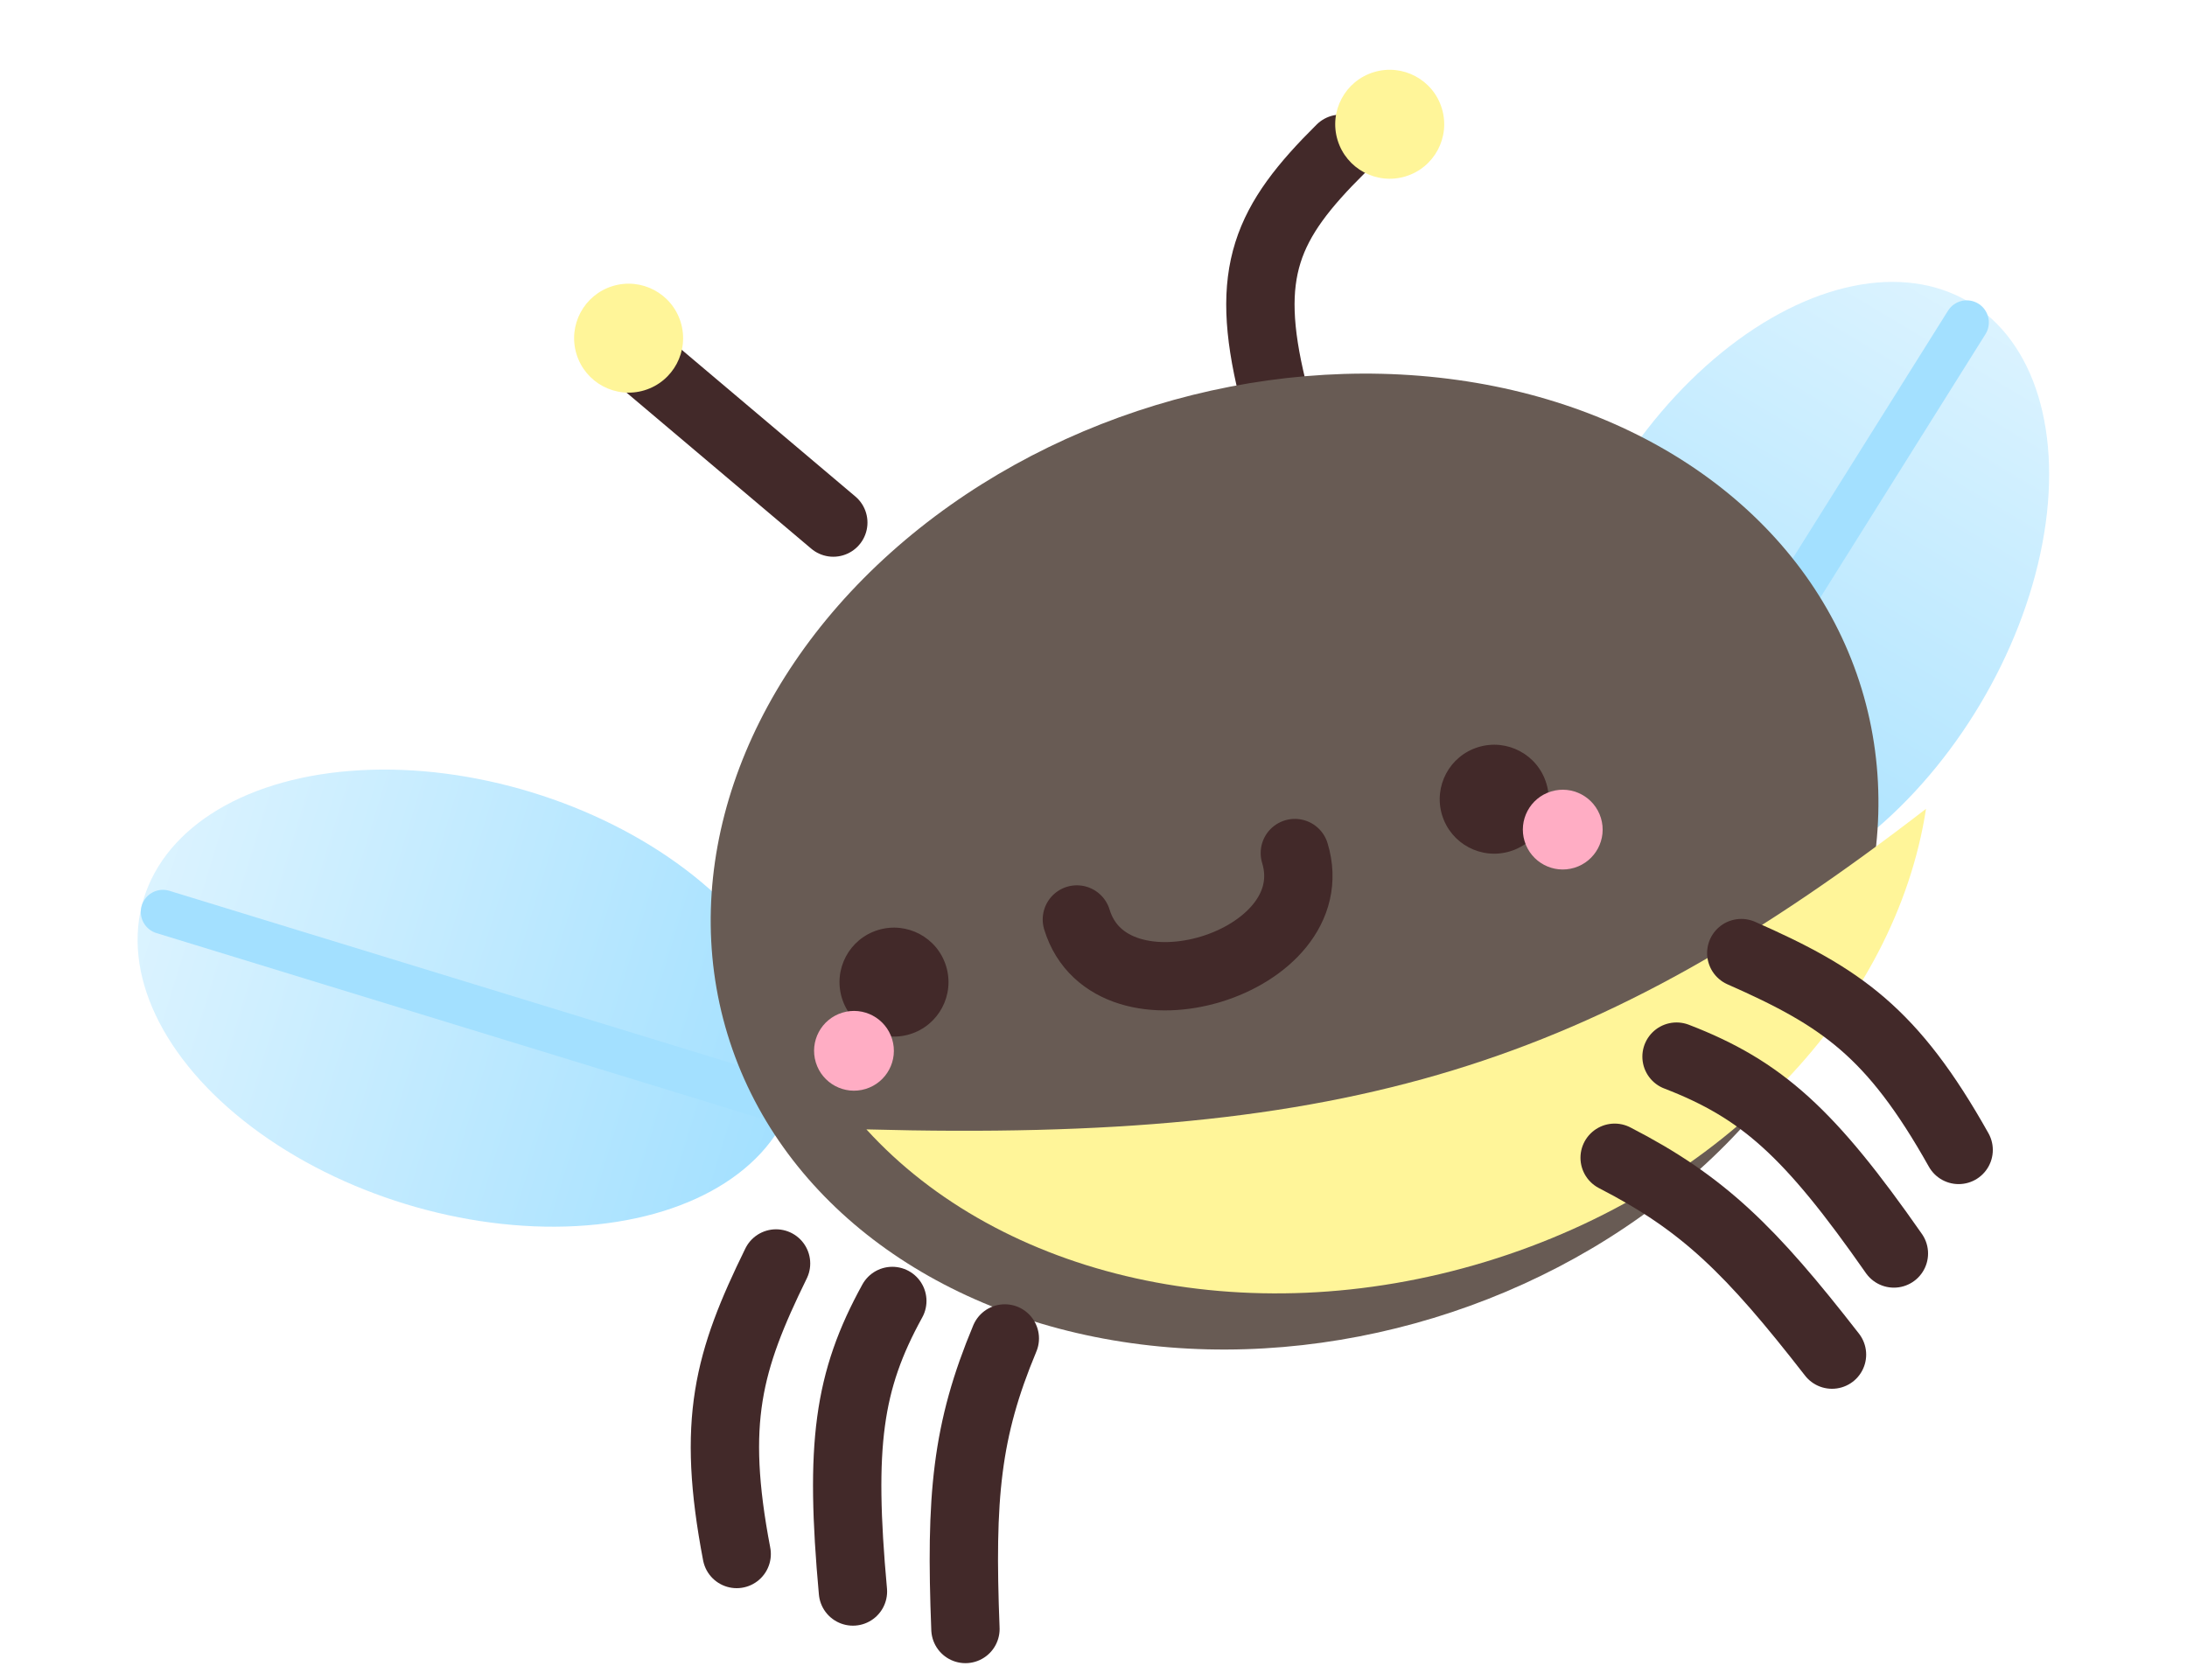 <svg width="544" height="418" viewBox="0 0 544 418" fill="none" xmlns="http://www.w3.org/2000/svg">
<g filter="url(#filter0_d_44_157)">
<path d="M316.498 92.731C309.361 63.59 315.026 51.334 333.506 33.014" stroke="#422929" stroke-width="17" stroke-linecap="round"/>
<path d="M207.276 126.024L159.85 85.947" stroke="#422929" stroke-width="17" stroke-linecap="round"/>
<g filter="url(#filter1_d_44_157)">
<ellipse cx="446.524" cy="143.763" rx="84.53" ry="53.592" transform="rotate(-59.207 446.524 143.763)" fill="url(#paint0_linear_44_157)"/>
</g>
<path d="M406.188 208.691L489.209 76.23" stroke="#A3E0FF" stroke-width="11" stroke-linecap="round"/>
<g filter="url(#filter2_d_44_157)">
<ellipse cx="84.53" cy="53.592" rx="84.53" ry="53.592" transform="matrix(-0.956 -0.292 -0.292 0.956 212.998 217.801)" fill="url(#paint1_linear_44_157)"/>
</g>
<path d="M189.977 268.747L40.522 222.903" stroke="#A3E0FF" stroke-width="11" stroke-linecap="round"/>
<g filter="url(#filter3_i_44_157)">
<ellipse cx="294.016" cy="213.373" rx="147.453" ry="118.702" transform="rotate(-16.952 294.016 213.373)" fill="#685B54"/>
</g>
<g filter="url(#filter4_di_44_157)">
<path d="M174.516 294.01C294.959 297.256 355.369 278.109 438.084 214.245C430.607 262.925 388.574 308.644 328.625 326.918C268.429 345.266 207.789 330.572 174.516 294.01Z" fill="#FFF599"/>
</g>
<circle cx="371.673" cy="194.855" r="13.554" transform="rotate(-16.952 371.673 194.855)" fill="#422929"/>
<g filter="url(#filter5_f_44_157)">
<circle cx="388.723" cy="202.42" r="9.923" transform="rotate(-16.952 388.723 202.42)" fill="#FFADC4"/>
</g>
<g filter="url(#filter6_di_44_157)">
<circle cx="345.681" cy="26.917" r="13.554" transform="rotate(-16.952 345.681 26.917)" fill="#FFF599"/>
</g>
<g filter="url(#filter7_di_44_157)">
<circle cx="156.362" cy="80.14" r="13.554" transform="rotate(-16.952 156.362 80.14)" fill="#FFF599"/>
</g>
<circle cx="222.376" cy="240.363" r="13.554" transform="rotate(-16.952 222.376 240.363)" fill="#422929"/>
<g filter="url(#filter8_f_44_157)">
<circle cx="212.42" cy="257.456" r="9.923" transform="rotate(-16.952 212.42 257.456)" fill="#FFADC4"/>
</g>
<path d="M267.865 224.779C276.248 252.281 330.466 235.755 322.083 208.253" stroke="#422929" stroke-width="17" stroke-linecap="round"/>
<path d="M193.038 310.369C181.106 334.727 176.932 349.586 183.244 382.662" stroke="#422929" stroke-width="17" stroke-linecap="round"/>
<path d="M221.956 319.697C210.969 339.663 208.853 355.569 212.161 391.99" stroke="#422929" stroke-width="17" stroke-linecap="round"/>
<path d="M249.94 329.025C240.374 351.926 238.855 368.336 240.146 401.319" stroke="#422929" stroke-width="17" stroke-linecap="round"/>
<path d="M433.133 233.139C457.952 244.082 470.717 252.758 487.198 282.122" stroke="#422929" stroke-width="17" stroke-linecap="round"/>
<path d="M417.026 258.903C438.291 267.096 450.157 277.898 471.09 307.886" stroke="#422929" stroke-width="17" stroke-linecap="round"/>
<path d="M401.632 284.066C423.702 295.418 435.436 306.991 455.696 333.049" stroke="#422929" stroke-width="17" stroke-linecap="round"/>
</g>
<defs>
<filter id="filter0_d_44_157" x="30.139" y="13.36" width="483.567" height="404.459" filterUnits="userSpaceOnUse" color-interpolation-filters="sRGB">
<feFlood flood-opacity="0" result="BackgroundImageFix"/>
<feColorMatrix in="SourceAlpha" type="matrix" values="0 0 0 0 0 0 0 0 0 0 0 0 0 0 0 0 0 0 127 0" result="hardAlpha"/>
<feOffset dy="4"/>
<feGaussianBlur stdDeviation="2"/>
<feComposite in2="hardAlpha" operator="out"/>
<feColorMatrix type="matrix" values="0 0 0 0 0 0 0 0 0 0 0 0 0 0 0 0 0 0 0.25 0"/>
<feBlend mode="normal" in2="BackgroundImageFix" result="effect1_dropShadow_44_157"/>
<feBlend mode="normal" in="SourceGraphic" in2="effect1_dropShadow_44_157" result="shape"/>
</filter>
<filter id="filter1_d_44_157" x="349.341" y="32.119" width="194.365" height="223.289" filterUnits="userSpaceOnUse" color-interpolation-filters="sRGB">
<feFlood flood-opacity="0" result="BackgroundImageFix"/>
<feColorMatrix in="SourceAlpha" type="matrix" values="0 0 0 0 0 0 0 0 0 0 0 0 0 0 0 0 0 0 127 0" result="hardAlpha"/>
<feMorphology radius="4" operator="dilate" in="SourceAlpha" result="effect1_dropShadow_44_157"/>
<feOffset/>
<feGaussianBlur stdDeviation="15"/>
<feComposite in2="hardAlpha" operator="out"/>
<feColorMatrix type="matrix" values="0 0 0 0 0.639 0 0 0 0 0.88 0 0 0 0 1 0 0 0 0.5 0"/>
<feBlend mode="normal" in2="BackgroundImageFix" result="effect1_dropShadow_44_157"/>
<feBlend mode="normal" in="SourceGraphic" in2="effect1_dropShadow_44_157" result="shape"/>
</filter>
<filter id="filter2_d_44_157" x="0.139" y="153.454" width="232.719" height="181.812" filterUnits="userSpaceOnUse" color-interpolation-filters="sRGB">
<feFlood flood-opacity="0" result="BackgroundImageFix"/>
<feColorMatrix in="SourceAlpha" type="matrix" values="0 0 0 0 0 0 0 0 0 0 0 0 0 0 0 0 0 0 127 0" result="hardAlpha"/>
<feMorphology radius="4" operator="dilate" in="SourceAlpha" result="effect1_dropShadow_44_157"/>
<feOffset/>
<feGaussianBlur stdDeviation="15"/>
<feComposite in2="hardAlpha" operator="out"/>
<feColorMatrix type="matrix" values="0 0 0 0 0.639 0 0 0 0 0.88 0 0 0 0 1 0 0 0 0.5 0"/>
<feBlend mode="normal" in2="BackgroundImageFix" result="effect1_dropShadow_44_157"/>
<feBlend mode="normal" in="SourceGraphic" in2="effect1_dropShadow_44_157" result="shape"/>
</filter>
<filter id="filter3_i_44_157" x="148.751" y="88.929" width="305.329" height="245.888" filterUnits="userSpaceOnUse" color-interpolation-filters="sRGB">
<feFlood flood-opacity="0" result="BackgroundImageFix"/>
<feBlend mode="normal" in="SourceGraphic" in2="BackgroundImageFix" result="shape"/>
<feColorMatrix in="SourceAlpha" type="matrix" values="0 0 0 0 0 0 0 0 0 0 0 0 0 0 0 0 0 0 127 0" result="hardAlpha"/>
<feMorphology radius="1" operator="erode" in="SourceAlpha" result="effect1_innerShadow_44_157"/>
<feOffset dx="28" dy="-3"/>
<feGaussianBlur stdDeviation="6.9"/>
<feComposite in2="hardAlpha" operator="arithmetic" k2="-1" k3="1"/>
<feColorMatrix type="matrix" values="0 0 0 0 0 0 0 0 0 0 0 0 0 0 0 0 0 0 0.25 0"/>
<feBlend mode="normal" in2="shape" result="effect1_innerShadow_44_157"/>
</filter>
<filter id="filter4_di_44_157" x="161.916" y="197.245" width="314.068" height="150.173" filterUnits="userSpaceOnUse" color-interpolation-filters="sRGB">
<feFlood flood-opacity="0" result="BackgroundImageFix"/>
<feColorMatrix in="SourceAlpha" type="matrix" values="0 0 0 0 0 0 0 0 0 0 0 0 0 0 0 0 0 0 127 0" result="hardAlpha"/>
<feMorphology radius="3" operator="dilate" in="SourceAlpha" result="effect1_dropShadow_44_157"/>
<feOffset/>
<feGaussianBlur stdDeviation="4.8"/>
<feComposite in2="hardAlpha" operator="out"/>
<feColorMatrix type="matrix" values="0 0 0 0 1 0 0 0 0 0.732 0 0 0 0 0.233 0 0 0 1 0"/>
<feBlend mode="normal" in2="BackgroundImageFix" result="effect1_dropShadow_44_157"/>
<feBlend mode="normal" in="SourceGraphic" in2="effect1_dropShadow_44_157" result="shape"/>
<feColorMatrix in="SourceAlpha" type="matrix" values="0 0 0 0 0 0 0 0 0 0 0 0 0 0 0 0 0 0 127 0" result="hardAlpha"/>
<feMorphology radius="8" operator="erode" in="SourceAlpha" result="effect2_innerShadow_44_157"/>
<feOffset dx="41" dy="-17"/>
<feGaussianBlur stdDeviation="14.95"/>
<feComposite in2="hardAlpha" operator="arithmetic" k2="-1" k3="1"/>
<feColorMatrix type="matrix" values="0 0 0 0 1 0 0 0 0 0.732 0 0 0 0 0.233 0 0 0 1 0"/>
<feBlend mode="normal" in2="shape" result="effect2_innerShadow_44_157"/>
</filter>
<filter id="filter5_f_44_157" x="372.097" y="185.794" width="33.252" height="33.252" filterUnits="userSpaceOnUse" color-interpolation-filters="sRGB">
<feFlood flood-opacity="0" result="BackgroundImageFix"/>
<feBlend mode="normal" in="SourceGraphic" in2="BackgroundImageFix" result="shape"/>
<feGaussianBlur stdDeviation="3.35" result="effect1_foregroundBlur_44_157"/>
</filter>
<filter id="filter6_di_44_157" x="319.523" y="0.759" width="52.316" height="52.316" filterUnits="userSpaceOnUse" color-interpolation-filters="sRGB">
<feFlood flood-opacity="0" result="BackgroundImageFix"/>
<feColorMatrix in="SourceAlpha" type="matrix" values="0 0 0 0 0 0 0 0 0 0 0 0 0 0 0 0 0 0 127 0" result="hardAlpha"/>
<feMorphology radius="3" operator="dilate" in="SourceAlpha" result="effect1_dropShadow_44_157"/>
<feOffset/>
<feGaussianBlur stdDeviation="4.8"/>
<feComposite in2="hardAlpha" operator="out"/>
<feColorMatrix type="matrix" values="0 0 0 0 1 0 0 0 0 0.732 0 0 0 0 0.233 0 0 0 1 0"/>
<feBlend mode="normal" in2="BackgroundImageFix" result="effect1_dropShadow_44_157"/>
<feBlend mode="normal" in="SourceGraphic" in2="effect1_dropShadow_44_157" result="shape"/>
<feColorMatrix in="SourceAlpha" type="matrix" values="0 0 0 0 0 0 0 0 0 0 0 0 0 0 0 0 0 0 127 0" result="hardAlpha"/>
<feMorphology radius="1" operator="erode" in="SourceAlpha" result="effect2_innerShadow_44_157"/>
<feOffset/>
<feGaussianBlur stdDeviation="8.25"/>
<feComposite in2="hardAlpha" operator="arithmetic" k2="-1" k3="1"/>
<feColorMatrix type="matrix" values="0 0 0 0 1 0 0 0 0 0.732 0 0 0 0 0.233 0 0 0 1 0"/>
<feBlend mode="normal" in2="shape" result="effect2_innerShadow_44_157"/>
</filter>
<filter id="filter7_di_44_157" x="130.204" y="53.982" width="52.316" height="52.316" filterUnits="userSpaceOnUse" color-interpolation-filters="sRGB">
<feFlood flood-opacity="0" result="BackgroundImageFix"/>
<feColorMatrix in="SourceAlpha" type="matrix" values="0 0 0 0 0 0 0 0 0 0 0 0 0 0 0 0 0 0 127 0" result="hardAlpha"/>
<feMorphology radius="3" operator="dilate" in="SourceAlpha" result="effect1_dropShadow_44_157"/>
<feOffset/>
<feGaussianBlur stdDeviation="4.8"/>
<feComposite in2="hardAlpha" operator="out"/>
<feColorMatrix type="matrix" values="0 0 0 0 1 0 0 0 0 0.732 0 0 0 0 0.233 0 0 0 1 0"/>
<feBlend mode="normal" in2="BackgroundImageFix" result="effect1_dropShadow_44_157"/>
<feBlend mode="normal" in="SourceGraphic" in2="effect1_dropShadow_44_157" result="shape"/>
<feColorMatrix in="SourceAlpha" type="matrix" values="0 0 0 0 0 0 0 0 0 0 0 0 0 0 0 0 0 0 127 0" result="hardAlpha"/>
<feMorphology radius="1" operator="erode" in="SourceAlpha" result="effect2_innerShadow_44_157"/>
<feOffset/>
<feGaussianBlur stdDeviation="8.25"/>
<feComposite in2="hardAlpha" operator="arithmetic" k2="-1" k3="1"/>
<feColorMatrix type="matrix" values="0 0 0 0 1 0 0 0 0 0.732 0 0 0 0 0.233 0 0 0 1 0"/>
<feBlend mode="normal" in2="shape" result="effect2_innerShadow_44_157"/>
</filter>
<filter id="filter8_f_44_157" x="195.794" y="240.831" width="33.252" height="33.252" filterUnits="userSpaceOnUse" color-interpolation-filters="sRGB">
<feFlood flood-opacity="0" result="BackgroundImageFix"/>
<feBlend mode="normal" in="SourceGraphic" in2="BackgroundImageFix" result="shape"/>
<feGaussianBlur stdDeviation="3.35" result="effect1_foregroundBlur_44_157"/>
</filter>
<linearGradient id="paint0_linear_44_157" x1="531.054" y1="143.763" x2="361.994" y2="143.763" gradientUnits="userSpaceOnUse">
<stop stop-color="#DBF3FF"/>
<stop offset="1" stop-color="#A3E0FF"/>
</linearGradient>
<linearGradient id="paint1_linear_44_157" x1="169.06" y1="53.592" x2="0" y2="53.592" gradientUnits="userSpaceOnUse">
<stop stop-color="#DBF3FF"/>
<stop offset="1" stop-color="#A3E0FF"/>
</linearGradient>
</defs>
</svg>
